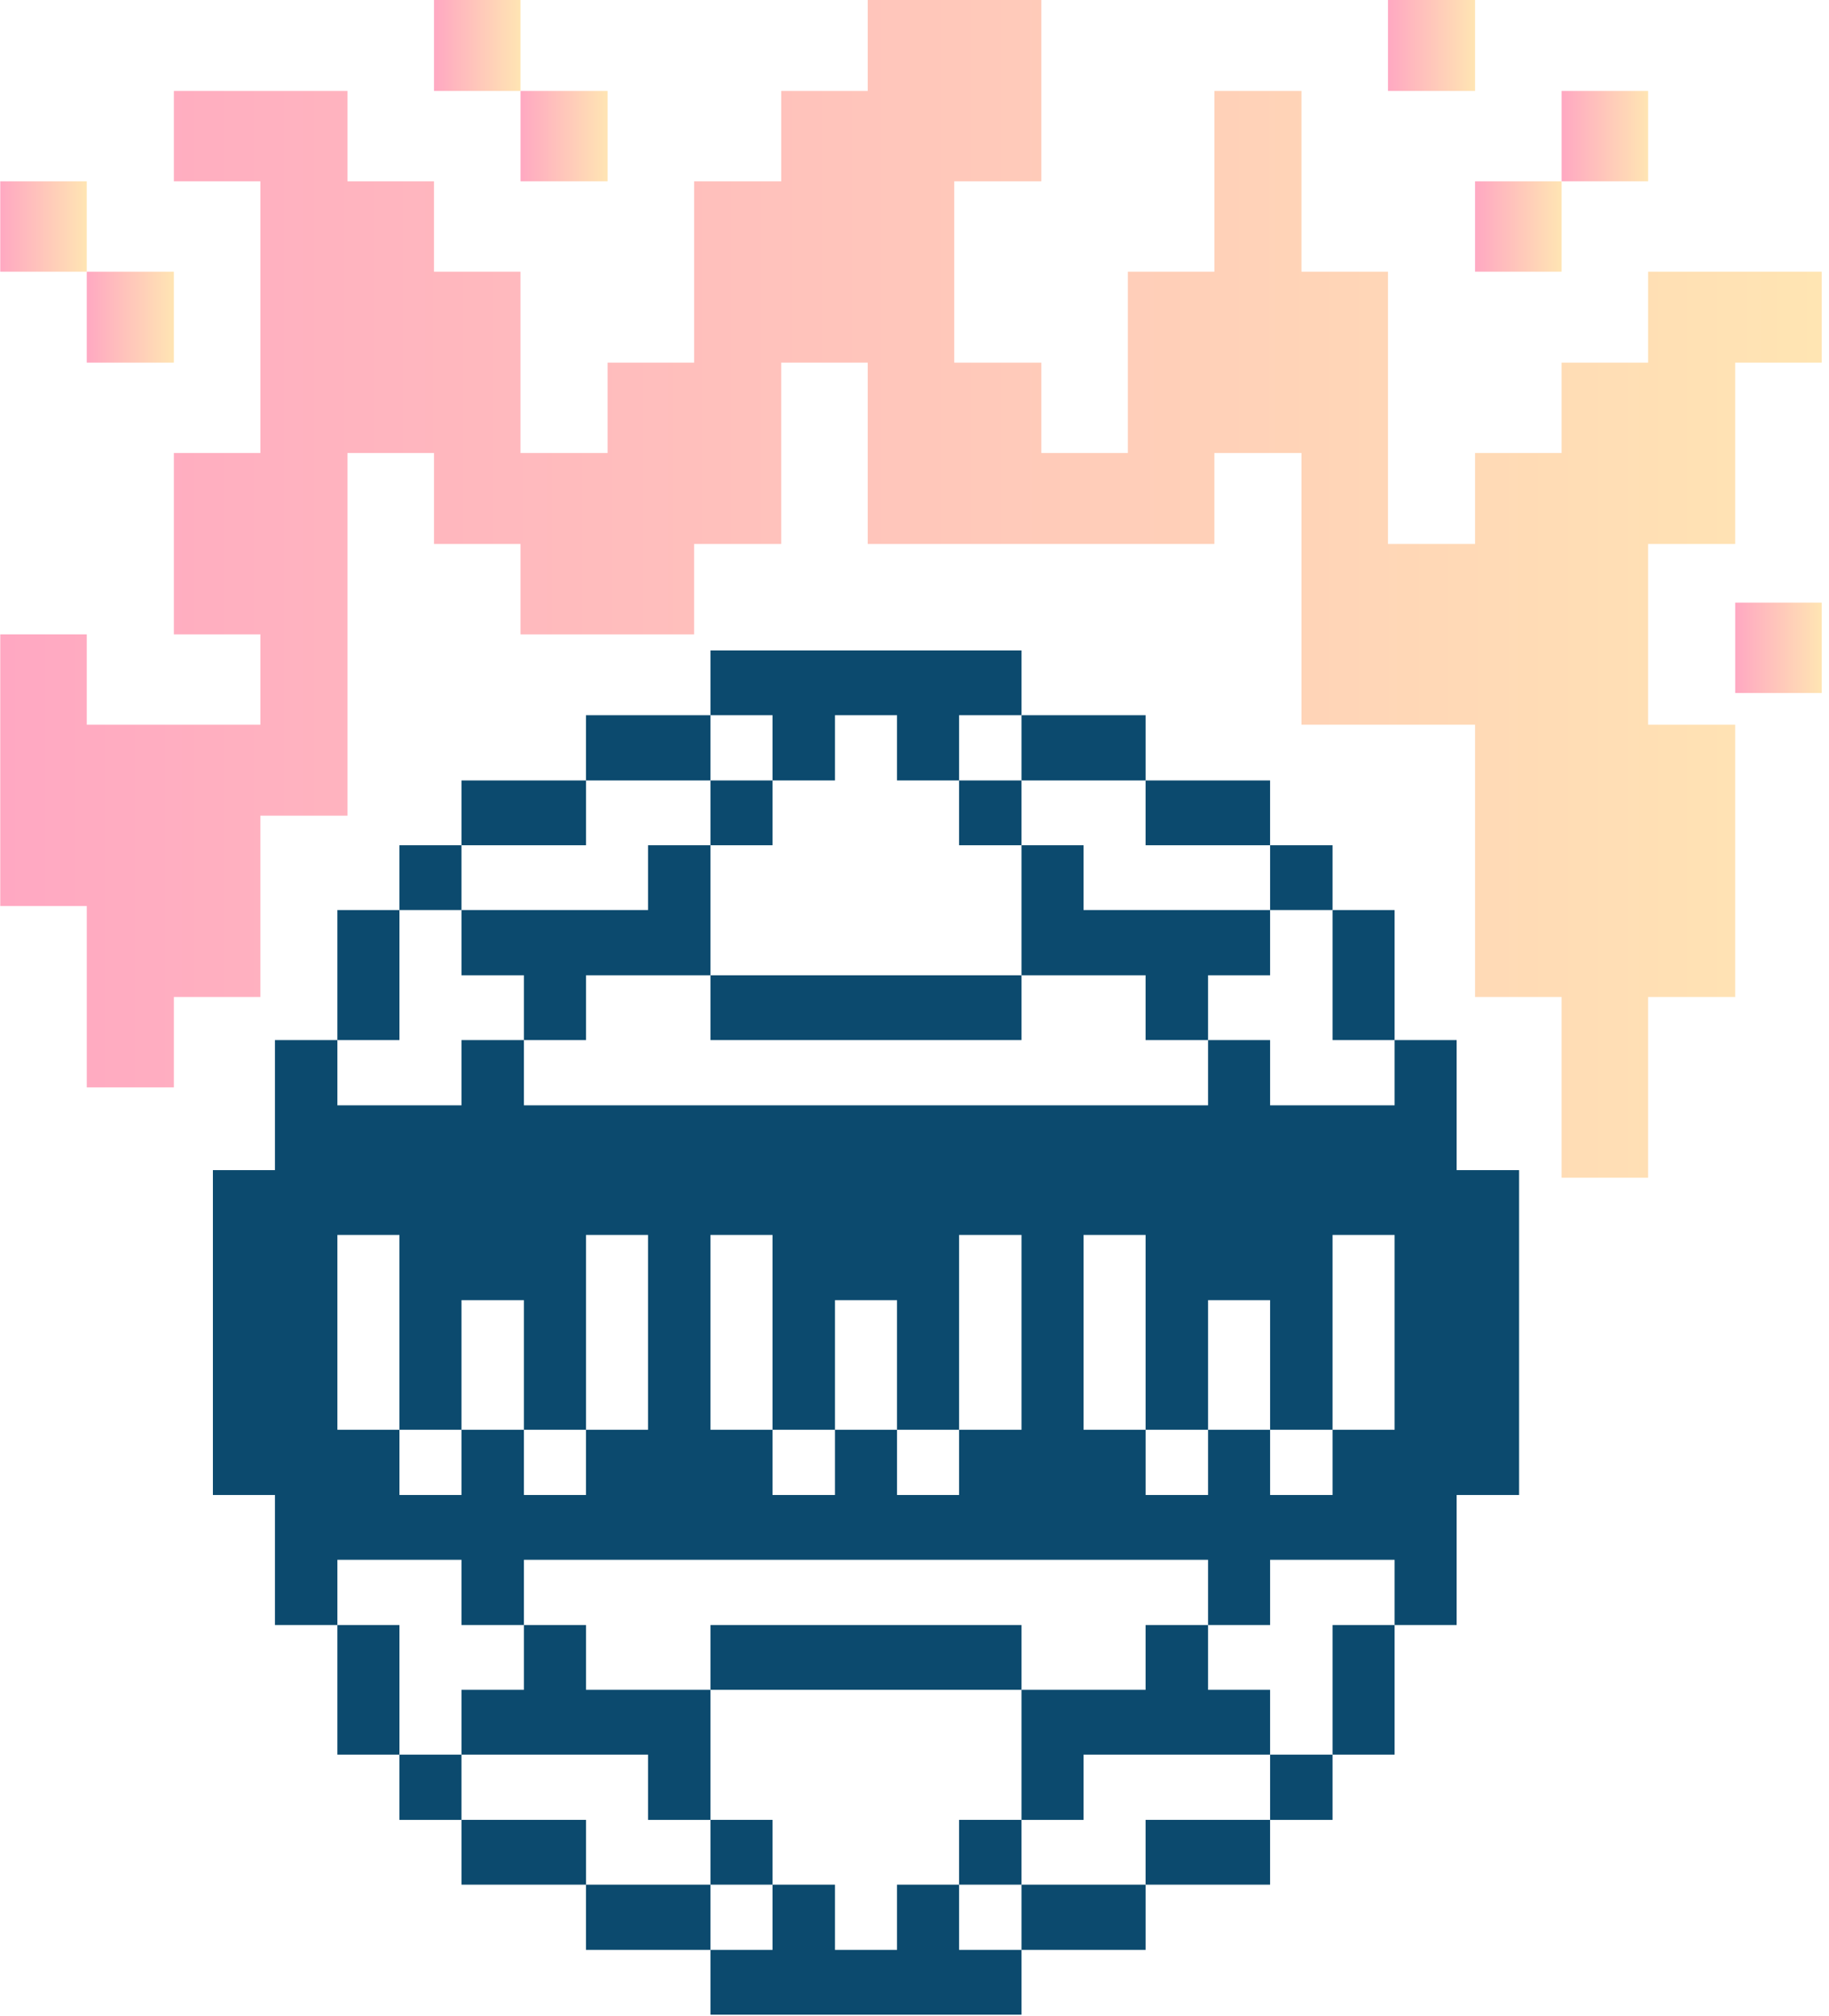 
<svg
  width="216"
  height="238"
  viewBox="0 0 216 238"
  fill="none"
  xmlns="http://www.w3.org/2000/svg"
>
<style>
    .themeColor {
      fill: #0c4a6e;
    }
    @media (prefers-color-scheme: dark) {
      .themeColor {
        fill: #e0f2fe;
      }
    }
  </style>

  <path
    d="M215.139 71.152H204.922V81.822H215.139V71.152Z"
    fill="url(#paint0_linear_64_1157)"
  />
  <path
    d="M204.92 64.228V42.819H215.138V32.079H194.635V42.819H184.418V53.488H174.2V64.228H163.915V32.079H153.698V10.74H143.413V32.079H133.195V53.488H122.978V42.819H112.693V21.409H122.978V0H102.475V10.74H92.258V21.409H81.973V42.819H71.755V53.488H61.47V32.079H51.253V21.409H41.035V10.74H20.533V21.409H30.75V53.488H20.533V74.898H30.75V85.567H10.248V74.898H0.03V106.977H10.248V128.386H20.533V117.716H30.75V96.307H41.035V53.488H51.253V64.228H61.47V74.898H81.973V64.228H92.258V42.819H102.475V64.228H143.413V53.488H153.698V85.567H174.2V117.716H184.418V139.055H194.635V117.716H204.92V85.567H194.635V64.228H204.92Z"
    fill="url(#paint1_linear_64_1157)"
  />
  <path
    d="M194.637 10.739H184.419V21.409H194.637V10.739Z"
    fill="url(#paint2_linear_64_1157)"
  />
  <path
    d="M184.418 21.409H174.2V32.079H184.418V21.409Z"
    fill="url(#paint3_linear_64_1157)"
  />
  <path
    d="M174.201 0H163.916V10.74H174.201V0Z"
    fill="url(#paint4_linear_64_1157)"
  />
  <path
    d="M71.757 10.739H61.472V21.409H71.757V10.739Z"
    fill="url(#paint5_linear_64_1157)"
  />
  <path
    d="M61.471 0H51.253V10.74H61.471V0Z"
    fill="url(#paint6_linear_64_1157)"
  />
  <path
    d="M20.532 32.08H10.247V42.82H20.532V32.08Z"
    fill="url(#paint7_linear_64_1157)"
  />
  <path
    d="M10.248 21.409H0.03V32.079H10.248V21.409Z"
    fill="url(#paint8_linear_64_1157)"
  />
  <path
    d="M172.026 122.805H164.699V130.507H149.996V122.805H142.669V130.507H61.875V122.805H54.5V130.507H39.845V122.805H32.47V138.158H25.142V176.516H32.47V191.869H39.845V184.168H54.5V191.869H61.875V184.168H142.669V191.869H149.996V184.168H164.699V191.869H172.026V176.516H179.402V138.158H172.026V122.805ZM76.53 168.814H69.203V176.516H61.875V168.814H54.5V176.516H47.172V168.814H39.845V145.81H47.172V168.814H54.5V153.511H61.875V168.814H69.203V145.81H76.53V168.814ZM120.639 168.814H113.263V176.516H105.936V168.814H98.609V176.516H91.233V168.814H83.906V145.81H91.233V168.814H98.609V153.511H105.936V168.814H113.263V145.81H120.639V168.814ZM164.699 168.814H157.372V176.516H149.996V168.814H142.669V176.516H135.293V168.814H127.966V145.81H135.293V168.814H142.669V153.511H149.996V168.814H157.372V145.81H164.699V168.814Z"
    class="themeColor"
  />
  <path d="M164.699 191.87H157.372V207.173H164.699V191.87Z" class="themeColor" />
  <path
    d="M164.699 107.452H157.372V122.805H164.699V107.452Z"
    class="themeColor"
  />
  <path
    d="M157.372 207.173H149.996V214.875H157.372V207.173Z"
    class="themeColor"
  />
  <path
    d="M157.372 99.8H149.996V107.451H157.372V99.8Z"
    class="themeColor"
  />
  <path
    d="M149.995 115.153V107.451H127.965V99.8H120.638V115.153H135.292V122.805H142.668V115.153H149.995Z"
    class="themeColor"
  />
  <path
    d="M149.994 214.874H135.291V222.525H149.994V214.874Z"
    class="themeColor"
  />
  <path
    d="M135.292 199.521H120.638V214.875H127.965V207.173H149.995V199.521H142.668V191.87H135.292V199.521Z"
    class="themeColor"
  />
  <path d="M149.994 92.149H135.291V99.8H149.994V92.149Z" class="themeColor" />
  <path
    d="M135.292 222.525H120.638V230.226H135.292V222.525Z"
    class="themeColor"
  />
  <path d="M135.292 84.447H120.638V92.149H135.292V84.447Z" class="themeColor" />
  <path
    d="M120.637 214.874H113.262V222.525H120.637V214.874Z"
    class="themeColor"
  />
  <path d="M120.637 92.149H113.262V99.8H120.637V92.149Z" class="themeColor" />
  <path
    d="M113.263 222.525H105.936V230.226H98.609V222.525H91.233V230.226H83.906V237.878H120.639V230.226H113.263V222.525Z"
    class="themeColor"
  />
  <path
    d="M120.639 115.153H83.906V122.804H120.639V115.153Z"
    class="themeColor"
  />
  <path d="M120.639 191.87H83.906V199.521H120.639V191.87Z" class="themeColor" />
  <path
    d="M91.233 92.148H98.609V84.446H105.936V92.148H113.263V84.446H120.639V76.795H83.906V84.446H91.233V92.148Z"
    class="themeColor"
  />
  <path
    d="M91.233 214.874H83.906V222.525H91.233V214.874Z"
    class="themeColor"
  />
  <path d="M91.233 92.149H83.906V99.8H91.233V92.149Z" class="themeColor" />
  <path
    d="M83.906 222.525H69.203V230.226H83.906V222.525Z"
    class="themeColor"
  />
  <path d="M83.906 84.447H69.203V92.149H83.906V84.447Z" class="themeColor" />
  <path
    d="M69.204 214.874H54.501V222.525H69.204V214.874Z"
    class="themeColor"
  />
  <path
    d="M69.204 115.153H83.906V99.8H76.531V107.451H54.501V115.153H61.876V122.805H69.204V115.153Z"
    class="themeColor"
  />
  <path d="M69.204 92.149H54.501V99.8H69.204V92.149Z" class="themeColor" />
  <path
    d="M54.501 199.521V207.173H76.531V214.875H83.906V199.521H69.204V191.87H61.876V199.521H54.501Z"
    class="themeColor"
  />
  <path d="M54.499 207.173H47.172V214.875H54.499V207.173Z" class="themeColor" />
  <path d="M54.499 99.8H47.172V107.451H54.499V99.8Z" class="themeColor" />
  <path d="M47.172 191.87H39.845V207.173H47.172V191.87Z" class="themeColor" />
  <path
    d="M47.172 107.452H39.845V122.805H47.172V107.452Z"
    class="themeColor"
  />
  <defs>
    <linearGradient
      id="paint0_linear_64_1157"
      x1="204.922"
      y1="76.487"
      x2="215.139"
      y2="76.487"
      gradientUnits="userSpaceOnUse"
    >
      <stop stop-color="#FFA8C2" />
      <stop offset="1" stop-color="#FFE5B3" />
    </linearGradient>
    <linearGradient
      id="paint1_linear_64_1157"
      x1="0.03"
      y1="69.528"
      x2="215.138"
      y2="69.528"
      gradientUnits="userSpaceOnUse"
    >
      <stop stop-color="#FFA8C2" />
      <stop offset="1" stop-color="#FFE5B3" />
    </linearGradient>
    <linearGradient
      id="paint2_linear_64_1157"
      x1="184.419"
      y1="16.074"
      x2="194.637"
      y2="16.074"
      gradientUnits="userSpaceOnUse"
    >
      <stop stop-color="#FFA8C2" />
      <stop offset="1" stop-color="#FFE5B3" />
    </linearGradient>
    <linearGradient
      id="paint3_linear_64_1157"
      x1="174.2"
      y1="26.744"
      x2="184.418"
      y2="26.744"
      gradientUnits="userSpaceOnUse"
    >
      <stop stop-color="#FFA8C2" />
      <stop offset="1" stop-color="#FFE5B3" />
    </linearGradient>
    <linearGradient
      id="paint4_linear_64_1157"
      x1="163.916"
      y1="5.37"
      x2="174.201"
      y2="5.37"
      gradientUnits="userSpaceOnUse"
    >
      <stop stop-color="#FFA8C2" />
      <stop offset="1" stop-color="#FFE5B3" />
    </linearGradient>
    <linearGradient
      id="paint5_linear_64_1157"
      x1="61.472"
      y1="16.074"
      x2="71.757"
      y2="16.074"
      gradientUnits="userSpaceOnUse"
    >
      <stop stop-color="#FFA8C2" />
      <stop offset="1" stop-color="#FFE5B3" />
    </linearGradient>
    <linearGradient
      id="paint6_linear_64_1157"
      x1="51.253"
      y1="5.37"
      x2="61.471"
      y2="5.37"
      gradientUnits="userSpaceOnUse"
    >
      <stop stop-color="#FFA8C2" />
      <stop offset="1" stop-color="#FFE5B3" />
    </linearGradient>
    <linearGradient
      id="paint7_linear_64_1157"
      x1="10.247"
      y1="37.45"
      x2="20.532"
      y2="37.45"
      gradientUnits="userSpaceOnUse"
    >
      <stop stop-color="#FFA8C2" />
      <stop offset="1" stop-color="#FFE5B3" />
    </linearGradient>
    <linearGradient
      id="paint8_linear_64_1157"
      x1="0.03"
      y1="26.744"
      x2="10.248"
      y2="26.744"
      gradientUnits="userSpaceOnUse"
    >
      <stop stop-color="#FFA8C2" />
      <stop offset="1" stop-color="#FFE5B3" />
    </linearGradient>
  </defs>
</svg>
